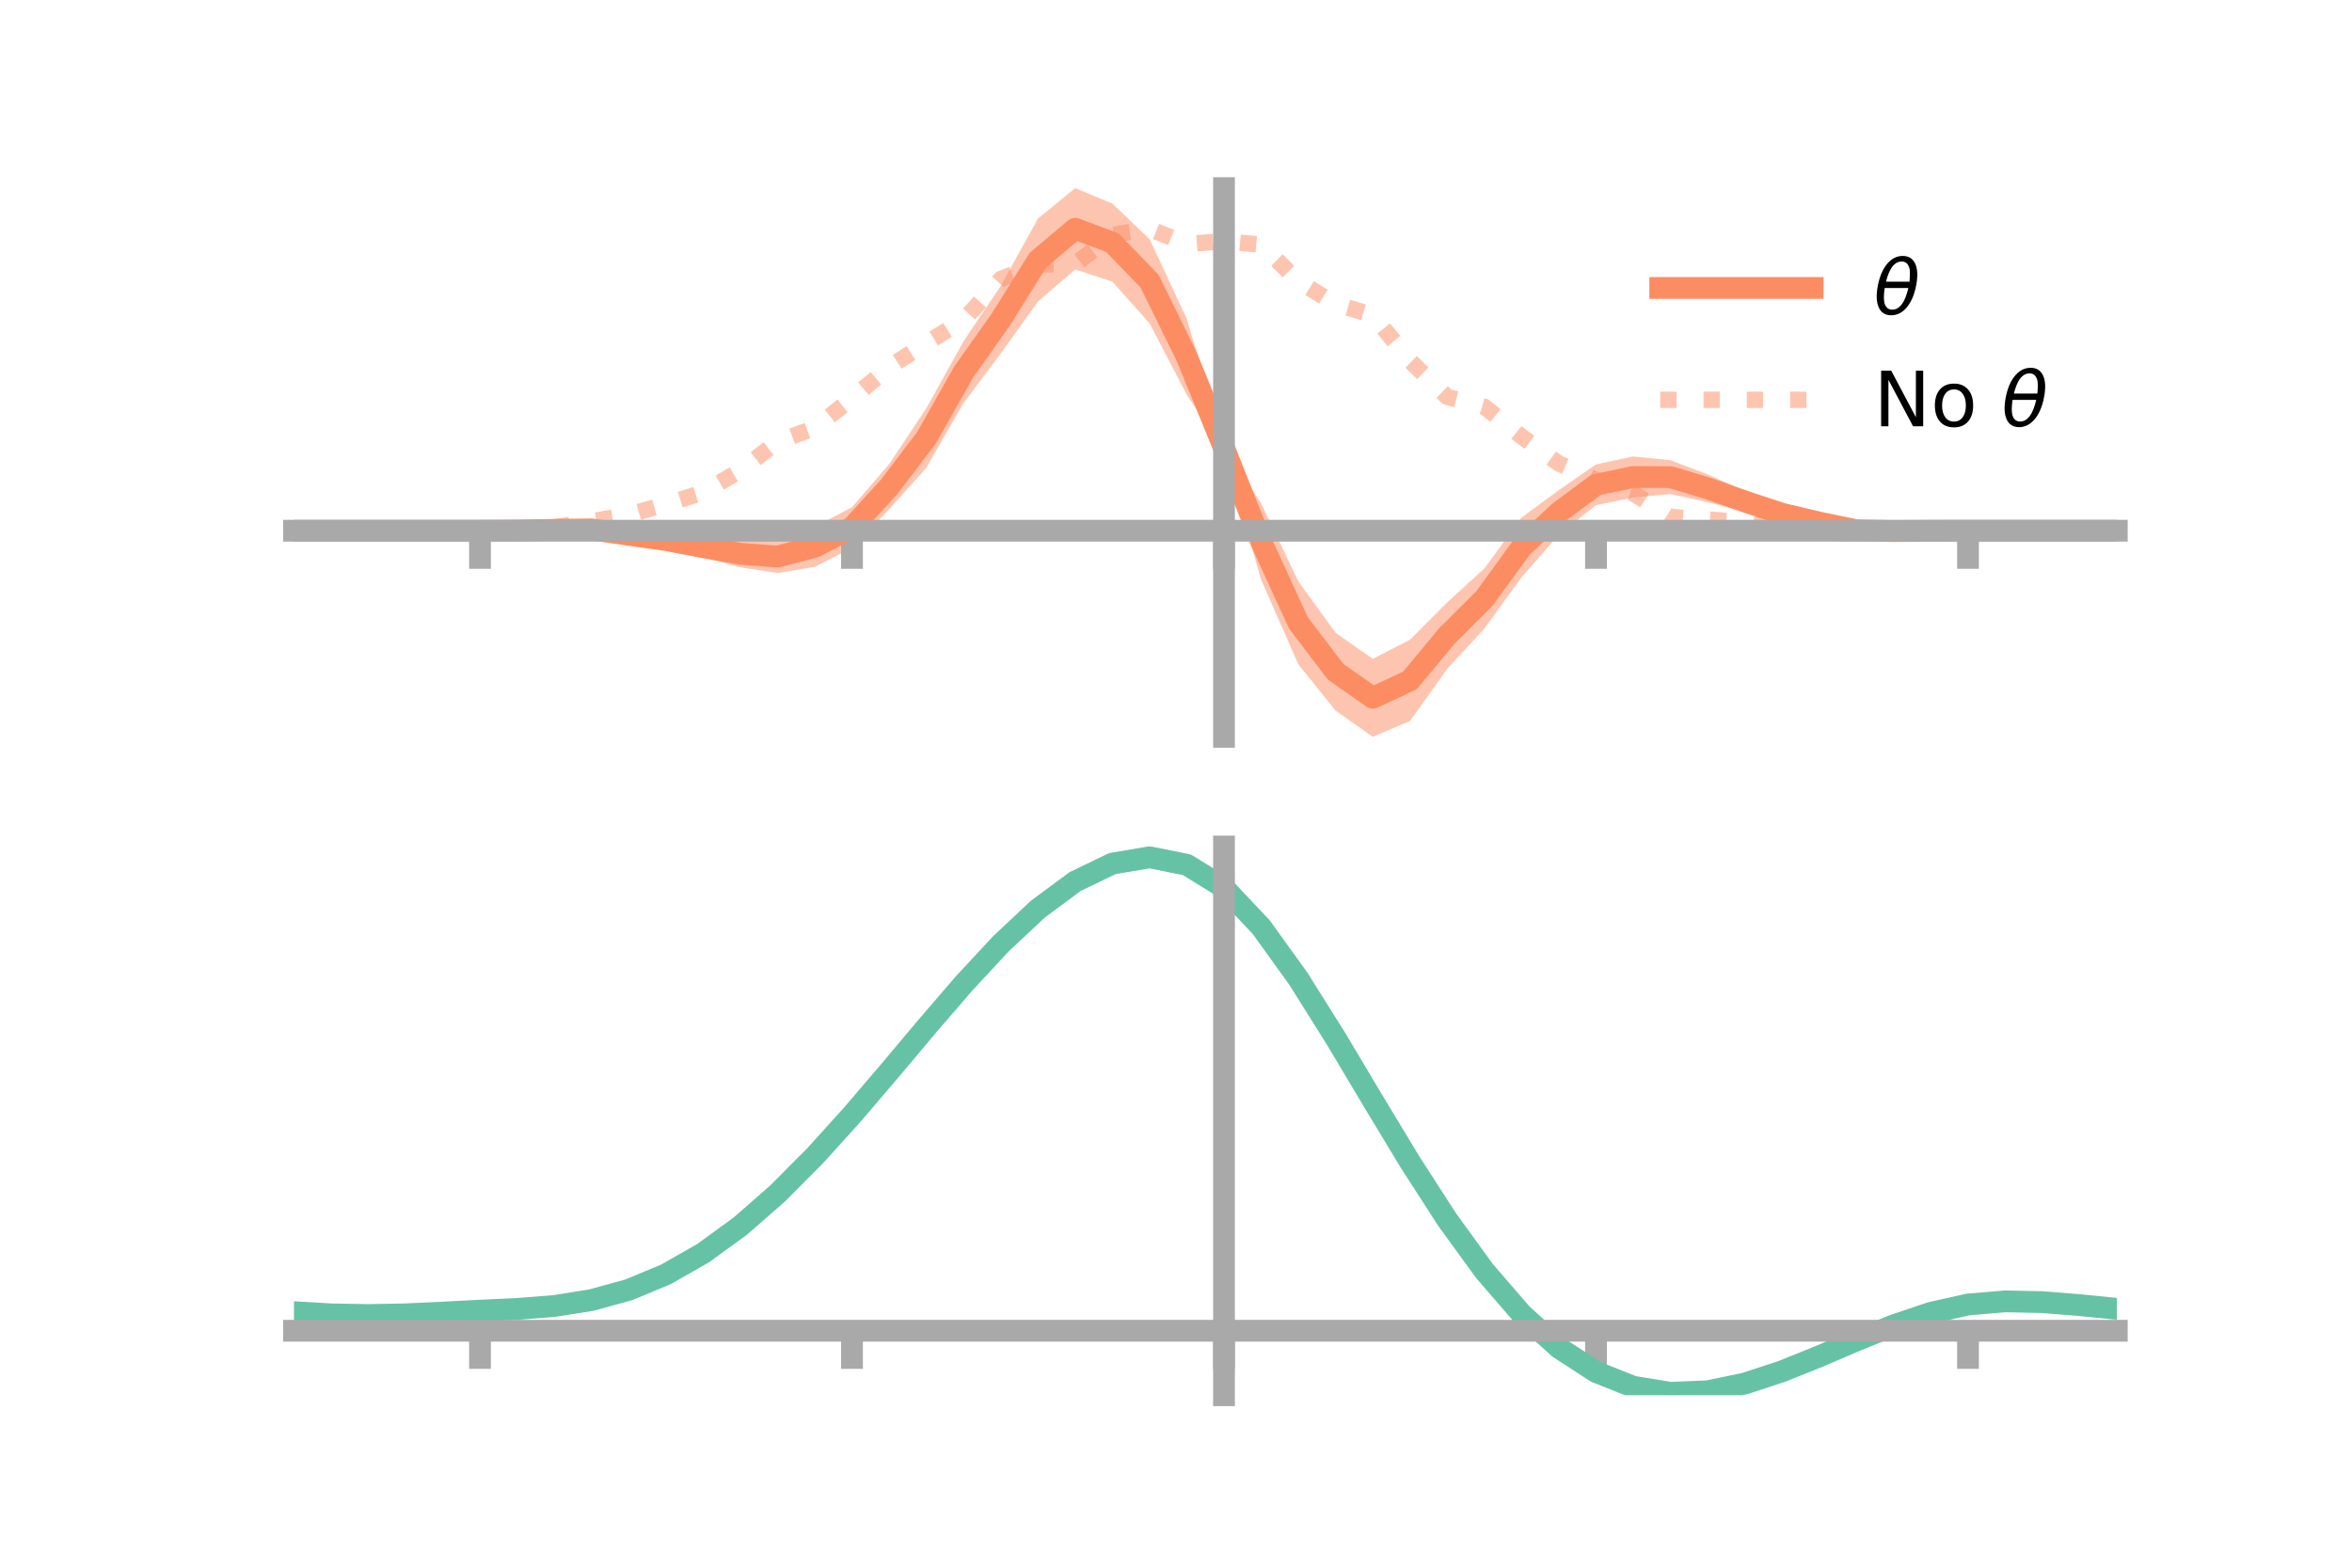 <?xml version="1.0" encoding="utf-8" standalone="no"?>
<!DOCTYPE svg PUBLIC "-//W3C//DTD SVG 1.1//EN"
  "http://www.w3.org/Graphics/SVG/1.1/DTD/svg11.dtd">
<!-- Created with matplotlib (https://matplotlib.org/) -->
<svg height="144pt" version="1.1" viewBox="0 0 216 144" width="216pt" xmlns="http://www.w3.org/2000/svg" xmlns:xlink="http://www.w3.org/1999/xlink">
 <defs>
  <style type="text/css">*{stroke-linecap:butt;stroke-linejoin:round;}</style>
 </defs>
 <g id="figure_1">
  <g id="patch_1">
   <path d="M 0 144 
L 216 144 
L 216 0 
L 0 0 
z
" style="fill:none;"/>
  </g>
  <g id="axes_1">
   <g id="patch_2">
    <path d="M 27 67.68 
L 194.4 67.68 
L 194.4 17.28 
L 27 17.28 
z
" style="fill:none;"/>
   </g>
   <g id="PolyCollection_1">
    <path clip-path="url(#pcc147a3a3f)" d="M 27 48.748 
L 27 48.748 
L 30.416 48.748 
L 33.833 48.748 
L 37.249 48.748 
L 40.665 48.748 
L 44.082 48.747 
L 47.498 48.656 
L 50.914 48.467 
L 54.331 48.216 
L 57.747 48.581 
L 61.163 48.813 
L 64.58 49.336 
L 67.996 49.625 
L 71.412 49.602 
L 74.829 48.382 
L 78.245 46.593 
L 81.661 42.625 
L 85.078 37.493 
L 88.494 31.339 
L 91.91 26.256 
L 95.327 20.075 
L 98.743 17.28 
L 102.159 18.706 
L 105.576 21.966 
L 108.992 29.29 
L 112.408 40.905 
L 115.824 46.263 
L 119.241 53.409 
L 122.657 58.128 
L 126.073 60.516 
L 129.49 58.766 
L 132.906 55.327 
L 136.322 52.22 
L 139.739 47.541 
L 143.155 45.021 
L 146.571 42.659 
L 149.988 41.928 
L 153.404 42.271 
L 156.82 43.571 
L 160.237 45.105 
L 163.653 46.381 
L 167.069 47.454 
L 170.486 48.294 
L 173.902 48.58 
L 177.318 48.68 
L 180.735 48.748 
L 184.151 48.748 
L 187.567 48.748 
L 190.984 48.748 
L 194.4 48.748 
L 194.4 48.748 
L 194.4 48.748 
L 190.984 48.748 
L 187.567 48.748 
L 184.151 48.748 
L 180.735 48.748 
L 177.318 48.833 
L 173.902 48.983 
L 170.486 49.122 
L 167.069 48.552 
L 163.653 48 
L 160.237 47.024 
L 156.82 46.129 
L 153.404 45.385 
L 149.988 45.703 
L 146.571 46.402 
L 143.155 49.121 
L 139.739 53.027 
L 136.322 57.741 
L 132.906 61.442 
L 129.49 66.228 
L 126.073 67.68 
L 122.657 65.273 
L 119.241 61.03 
L 115.824 53.263 
L 112.408 41.398 
L 108.992 36.259 
L 105.576 29.701 
L 102.159 25.874 
L 98.743 24.748 
L 95.327 27.694 
L 91.91 32.456 
L 88.494 37.021 
L 85.078 42.958 
L 81.661 46.797 
L 78.245 50.324 
L 74.829 52.069 
L 71.412 52.637 
L 67.996 52.11 
L 64.58 51.184 
L 61.163 50.399 
L 57.747 49.668 
L 54.331 49.04 
L 50.914 48.866 
L 47.498 48.807 
L 44.082 48.748 
L 40.665 48.748 
L 37.249 48.748 
L 33.833 48.748 
L 30.416 48.748 
L 27 48.748 
z
" style="fill:#fc8d62;fill-opacity:0.5;"/>
   </g>
   <g id="matplotlib.axis_1">
    <g id="xtick_1">
     <g id="line2d_1">
      <defs>
       <path d="M 0 0 
L 0 3.5 
" id="m13689109ee" style="stroke:#a9a9a9;stroke-width:2;"/>
      </defs>
      <g>
       <use style="fill:#a9a9a9;stroke:#a9a9a9;stroke-width:2;" x="44.082" xlink:href="#m13689109ee" y="48.748"/>
      </g>
     </g>
    </g>
    <g id="xtick_2">
     <g id="line2d_2">
      <g>
       <use style="fill:#a9a9a9;stroke:#a9a9a9;stroke-width:2;" x="78.245" xlink:href="#m13689109ee" y="48.748"/>
      </g>
     </g>
    </g>
    <g id="xtick_3">
     <g id="line2d_3">
      <g>
       <use style="fill:#a9a9a9;stroke:#a9a9a9;stroke-width:2;" x="112.408" xlink:href="#m13689109ee" y="48.748"/>
      </g>
     </g>
    </g>
    <g id="xtick_4">
     <g id="line2d_4">
      <g>
       <use style="fill:#a9a9a9;stroke:#a9a9a9;stroke-width:2;" x="146.571" xlink:href="#m13689109ee" y="48.748"/>
      </g>
     </g>
    </g>
    <g id="xtick_5">
     <g id="line2d_5">
      <g>
       <use style="fill:#a9a9a9;stroke:#a9a9a9;stroke-width:2;" x="180.735" xlink:href="#m13689109ee" y="48.748"/>
      </g>
     </g>
    </g>
   </g>
   <g id="matplotlib.axis_2"/>
   <g id="line2d_6">
    <path clip-path="url(#pcc147a3a3f)" d="M 27 48.748 
L 30.416 48.748 
L 33.833 48.748 
L 37.249 48.748 
L 40.665 48.748 
L 44.082 48.748 
L 47.498 48.731 
L 50.914 48.666 
L 54.331 48.628 
L 57.747 49.124 
L 61.163 49.606 
L 64.58 50.26 
L 67.996 50.867 
L 71.412 51.119 
L 74.829 50.226 
L 78.245 48.458 
L 81.661 44.711 
L 85.078 40.225 
L 88.494 34.18 
L 91.91 29.356 
L 95.327 23.884 
L 98.743 21.014 
L 102.159 22.29 
L 105.576 25.834 
L 108.992 32.775 
L 112.408 41.151 
L 115.824 49.763 
L 119.241 57.22 
L 122.657 61.701 
L 126.073 64.098 
L 129.49 62.497 
L 132.906 58.385 
L 136.322 54.981 
L 139.739 50.284 
L 143.155 47.071 
L 146.571 44.531 
L 149.988 43.816 
L 153.404 43.828 
L 156.82 44.85 
L 160.237 46.064 
L 163.653 47.191 
L 167.069 48.003 
L 170.486 48.708 
L 173.902 48.782 
L 177.318 48.757 
L 180.735 48.748 
L 184.151 48.748 
L 187.567 48.748 
L 190.984 48.748 
L 194.4 48.748 
" style="fill:none;stroke:#fc8d62;stroke-linecap:square;stroke-width:2;"/>
   </g>
   <g id="line2d_7">
    <path clip-path="url(#pcc147a3a3f)" d="M 27 48.748 
L 30.416 48.748 
L 33.833 48.748 
L 37.249 48.748 
L 40.665 48.748 
L 44.082 48.747 
L 47.498 48.645 
L 50.914 48.435 
L 54.331 47.886 
L 57.747 47.279 
L 61.163 46.318 
L 64.58 45.228 
L 67.996 43.209 
L 71.412 40.569 
L 74.829 39.309 
L 78.245 36.595 
L 81.661 33.708 
L 85.078 31.51 
L 88.494 29.396 
L 91.91 25.626 
L 95.327 24.282 
L 98.743 24.262 
L 102.159 21.58 
L 105.576 21.014 
L 108.992 22.402 
L 112.408 22.165 
L 115.824 22.471 
L 119.241 25.831 
L 122.657 27.929 
L 126.073 28.941 
L 129.49 33.145 
L 132.906 36.457 
L 136.322 37.356 
L 139.739 40.097 
L 143.155 42.576 
L 146.571 44.074 
L 149.988 45.313 
L 153.404 47.482 
L 156.82 47.703 
L 160.237 47.994 
L 163.653 48.642 
L 167.069 48.892 
L 170.486 49.037 
L 173.902 48.886 
L 177.318 48.83 
L 180.735 48.748 
L 184.151 48.748 
L 187.567 48.748 
L 190.984 48.748 
L 194.4 48.748 
" style="fill:none;stroke:#fc8d62;stroke-dasharray:1.5,2.475;stroke-dashoffset:0;stroke-opacity:0.5;stroke-width:1.5;"/>
   </g>
   <g id="patch_3">
    <path d="M 112.408 67.68 
L 112.408 17.28 
" style="fill:none;stroke:#a9a9a9;stroke-linecap:square;stroke-linejoin:miter;stroke-width:2;"/>
   </g>
   <g id="patch_4">
    <path d="M 194.4 67.68 
L 194.4 17.28 
" style="fill:none;"/>
   </g>
   <g id="patch_5">
    <path d="M 27 48.748 
L 194.4 48.748 
" style="fill:none;stroke:#a9a9a9;stroke-linecap:square;stroke-linejoin:miter;stroke-width:2;"/>
   </g>
   <g id="patch_6">
    <path d="M 27 17.28 
L 194.4 17.28 
" style="fill:none;"/>
   </g>
   <g id="legend_1">
    <g id="line2d_8">
     <path d="M 152.47 26.449 
L 166.47 26.449 
" style="fill:none;stroke:#fc8d62;stroke-linecap:square;stroke-width:2;"/>
    </g>
    <g id="line2d_9"/>
    <g id="text_1">
     <!-- $\theta$ -->
     <g transform="translate(172.07 28.899)scale(0.07 -0.07)">
      <defs>
       <path d="M 45.516 34.672 
L 14.453 34.672 
Q 12.359 20.062 14.5 13.875 
Q 17.188 6.25 24.469 6.25 
Q 31.781 6.25 37.359 13.922 
Q 42.234 20.656 45.516 34.672 
z
M 47.016 42.969 
Q 48.344 56.844 46.625 61.719 
Q 43.953 69.438 36.766 69.438 
Q 29.297 69.438 23.828 61.812 
Q 19.531 55.672 16.156 42.969 
z
M 38.188 76.766 
Q 49.906 76.766 54.594 66.406 
Q 59.281 56.109 55.719 37.844 
Q 52.203 19.625 43.453 9.281 
Q 34.766 -1.125 23.047 -1.125 
Q 11.281 -1.125 6.641 9.281 
Q 2 19.625 5.516 37.844 
Q 9.078 56.109 17.719 66.406 
Q 26.422 76.766 38.188 76.766 
z
" id="DejaVuSans-Oblique-952"/>
      </defs>
      <use transform="translate(0 0.234)" xlink:href="#DejaVuSans-Oblique-952"/>
     </g>
    </g>
    <g id="line2d_10">
     <path d="M 152.47 36.724 
L 166.47 36.724 
" style="fill:none;stroke:#fc8d62;stroke-dasharray:1.5,2.475;stroke-dashoffset:0;stroke-opacity:0.5;stroke-width:1.5;"/>
    </g>
    <g id="line2d_11"/>
    <g id="text_2">
     <!-- No $\theta$ -->
     <g transform="translate(172.07 39.174)scale(0.07 -0.07)">
      <defs>
       <path d="M 9.812 72.906 
L 23.094 72.906 
L 55.422 11.922 
L 55.422 72.906 
L 64.984 72.906 
L 64.984 0 
L 51.703 0 
L 19.391 60.984 
L 19.391 0 
L 9.812 0 
z
" id="DejaVuSans-78"/>
       <path d="M 30.609 48.391 
Q 23.391 48.391 19.188 42.75 
Q 14.984 37.109 14.984 27.297 
Q 14.984 17.484 19.156 11.844 
Q 23.344 6.203 30.609 6.203 
Q 37.797 6.203 41.984 11.859 
Q 46.188 17.531 46.188 27.297 
Q 46.188 37.016 41.984 42.703 
Q 37.797 48.391 30.609 48.391 
z
M 30.609 56 
Q 42.328 56 49.016 48.375 
Q 55.719 40.766 55.719 27.297 
Q 55.719 13.875 49.016 6.219 
Q 42.328 -1.422 30.609 -1.422 
Q 18.844 -1.422 12.172 6.219 
Q 5.516 13.875 5.516 27.297 
Q 5.516 40.766 12.172 48.375 
Q 18.844 56 30.609 56 
z
" id="DejaVuSans-111"/>
       <path id="DejaVuSans-32"/>
      </defs>
      <use transform="translate(0 0.234)" xlink:href="#DejaVuSans-78"/>
      <use transform="translate(74.805 0.234)" xlink:href="#DejaVuSans-111"/>
      <use transform="translate(135.986 0.234)" xlink:href="#DejaVuSans-32"/>
      <use transform="translate(167.773 0.234)" xlink:href="#DejaVuSans-Oblique-952"/>
     </g>
    </g>
   </g>
  </g>
  <g id="axes_2">
   <g id="patch_7">
    <path d="M 27 128.16 
L 194.4 128.16 
L 194.4 77.76 
L 27 77.76 
z
" style="fill:none;"/>
   </g>
   <g id="PolyCollection_2">
    <path clip-path="url(#p1c70577587)" d="M 27 120.569 
L 27 120.486 
L 30.416 120.698 
L 33.833 120.765 
L 37.249 120.692 
L 40.665 120.525 
L 44.082 120.338 
L 47.498 120.175 
L 50.914 119.899 
L 54.331 119.347 
L 57.747 118.395 
L 61.163 116.948 
L 64.58 114.958 
L 67.996 112.415 
L 71.412 109.349 
L 74.829 105.83 
L 78.245 101.957 
L 81.661 97.861 
L 85.078 93.695 
L 88.494 89.635 
L 91.91 85.869 
L 95.327 82.597 
L 98.743 80.022 
L 102.159 78.344 
L 105.576 77.76 
L 108.992 78.457 
L 112.408 80.603 
L 115.824 84.28 
L 119.241 89.103 
L 122.657 94.63 
L 126.073 100.451 
L 129.49 106.204 
L 132.906 111.591 
L 136.322 116.377 
L 139.739 120.394 
L 143.155 123.542 
L 146.571 125.787 
L 149.988 127.152 
L 153.404 127.713 
L 156.82 127.579 
L 160.237 126.885 
L 163.653 125.783 
L 167.069 124.435 
L 170.486 123 
L 173.902 121.639 
L 177.318 120.502 
L 180.735 119.741 
L 184.151 119.454 
L 187.567 119.53 
L 190.984 119.813 
L 194.4 120.167 
L 194.4 120.278 
L 194.4 120.278 
L 190.984 119.95 
L 187.567 119.686 
L 184.151 119.62 
L 180.735 119.91 
L 177.318 120.679 
L 173.902 121.844 
L 170.486 123.254 
L 167.069 124.744 
L 163.653 126.146 
L 160.237 127.29 
L 156.82 128.011 
L 153.404 128.16 
L 149.988 127.608 
L 146.571 126.261 
L 143.155 124.061 
L 139.739 120.996 
L 136.322 117.103 
L 132.906 112.475 
L 129.49 107.266 
L 126.073 101.7 
L 122.657 96.065 
L 119.241 90.71 
L 115.824 86.036 
L 112.408 82.474 
L 108.992 80.402 
L 105.576 79.735 
L 102.159 80.304 
L 98.743 81.922 
L 95.327 84.397 
L 91.91 87.533 
L 88.494 91.134 
L 85.078 95.009 
L 81.661 98.978 
L 78.245 102.876 
L 74.829 106.558 
L 71.412 109.903 
L 67.996 112.82 
L 64.58 115.248 
L 61.163 117.158 
L 57.747 118.557 
L 54.331 119.487 
L 50.914 120.025 
L 47.498 120.291 
L 44.082 120.442 
L 40.665 120.613 
L 37.249 120.762 
L 33.833 120.821 
L 30.416 120.759 
L 27 120.569 
z
" style="fill:#66c2a5;fill-opacity:0.5;"/>
   </g>
   <g id="matplotlib.axis_3">
    <g id="xtick_6">
     <g id="line2d_12">
      <g>
       <use style="fill:#a9a9a9;stroke:#a9a9a9;stroke-width:2;" x="44.082" xlink:href="#m13689109ee" y="122.237"/>
      </g>
     </g>
    </g>
    <g id="xtick_7">
     <g id="line2d_13">
      <g>
       <use style="fill:#a9a9a9;stroke:#a9a9a9;stroke-width:2;" x="78.245" xlink:href="#m13689109ee" y="122.237"/>
      </g>
     </g>
    </g>
    <g id="xtick_8">
     <g id="line2d_14">
      <g>
       <use style="fill:#a9a9a9;stroke:#a9a9a9;stroke-width:2;" x="112.408" xlink:href="#m13689109ee" y="122.237"/>
      </g>
     </g>
    </g>
    <g id="xtick_9">
     <g id="line2d_15">
      <g>
       <use style="fill:#a9a9a9;stroke:#a9a9a9;stroke-width:2;" x="146.571" xlink:href="#m13689109ee" y="122.237"/>
      </g>
     </g>
    </g>
    <g id="xtick_10">
     <g id="line2d_16">
      <g>
       <use style="fill:#a9a9a9;stroke:#a9a9a9;stroke-width:2;" x="180.735" xlink:href="#m13689109ee" y="122.237"/>
      </g>
     </g>
    </g>
   </g>
   <g id="matplotlib.axis_4"/>
   <g id="line2d_17">
    <path clip-path="url(#p1c70577587)" d="M 27 120.528 
L 30.416 120.729 
L 33.833 120.793 
L 37.249 120.727 
L 40.665 120.569 
L 44.082 120.39 
L 47.498 120.233 
L 50.914 119.962 
L 54.331 119.417 
L 57.747 118.476 
L 61.163 117.053 
L 64.58 115.103 
L 67.996 112.617 
L 71.412 109.626 
L 74.829 106.194 
L 78.245 102.416 
L 81.661 98.419 
L 85.078 94.352 
L 88.494 90.384 
L 91.91 86.701 
L 95.327 83.497 
L 98.743 80.972 
L 102.159 79.324 
L 105.576 78.748 
L 108.992 79.43 
L 112.408 81.538 
L 115.824 85.158 
L 119.241 89.906 
L 122.657 95.348 
L 126.073 101.075 
L 129.49 106.735 
L 132.906 112.033 
L 136.322 116.74 
L 139.739 120.695 
L 143.155 123.801 
L 146.571 126.024 
L 149.988 127.38 
L 153.404 127.936 
L 156.82 127.795 
L 160.237 127.087 
L 163.653 125.965 
L 167.069 124.589 
L 170.486 123.127 
L 173.902 121.741 
L 177.318 120.591 
L 180.735 119.825 
L 184.151 119.537 
L 187.567 119.608 
L 190.984 119.882 
L 194.4 120.223 
" style="fill:none;stroke:#66c2a5;stroke-linecap:square;stroke-width:2;"/>
   </g>
   <g id="patch_8">
    <path d="M 112.408 128.16 
L 112.408 77.76 
" style="fill:none;stroke:#a9a9a9;stroke-linecap:square;stroke-linejoin:miter;stroke-width:2;"/>
   </g>
   <g id="patch_9">
    <path d="M 194.4 128.16 
L 194.4 77.76 
" style="fill:none;"/>
   </g>
   <g id="patch_10">
    <path d="M 27 122.237 
L 194.4 122.237 
" style="fill:none;stroke:#a9a9a9;stroke-linecap:square;stroke-linejoin:miter;stroke-width:2;"/>
   </g>
   <g id="patch_11">
    <path d="M 27 77.76 
L 194.4 77.76 
" style="fill:none;"/>
   </g>
  </g>
 </g>
 <defs>
  <clipPath id="pcc147a3a3f">
   <rect height="50.4" width="167.4" x="27" y="17.28"/>
  </clipPath>
  <clipPath id="p1c70577587">
   <rect height="50.4" width="167.4" x="27" y="77.76"/>
  </clipPath>
 </defs>
</svg>
